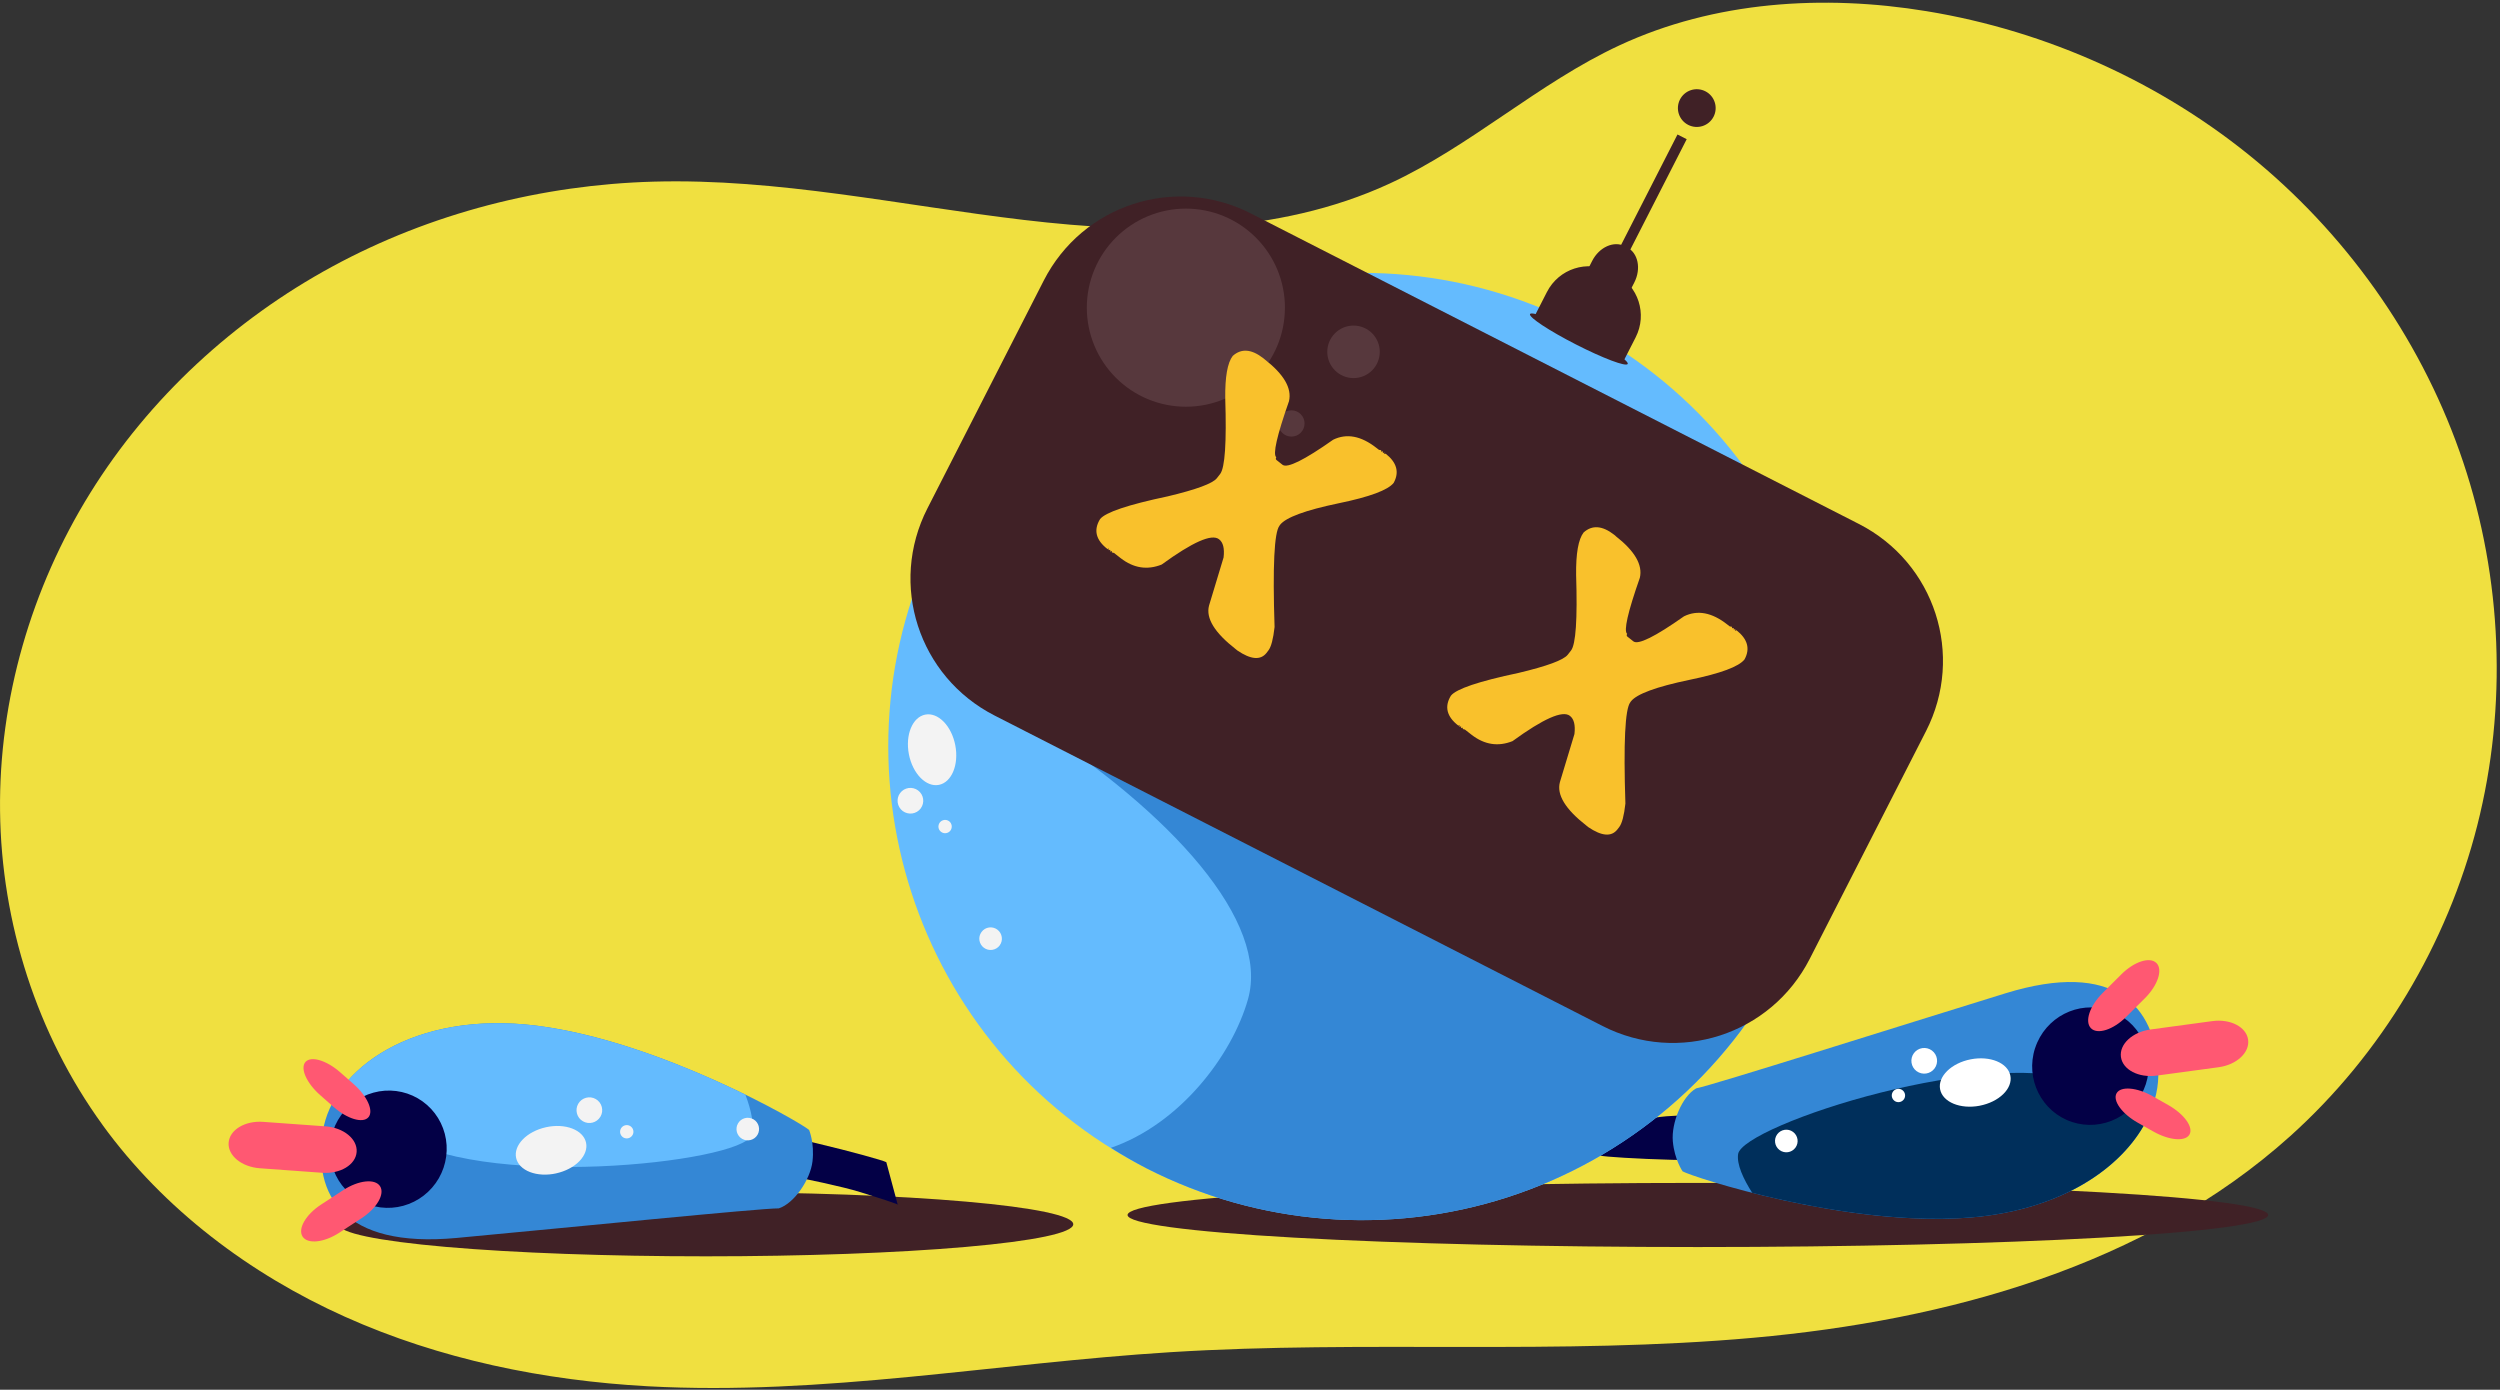 <svg width="331" height="184" viewBox="0 0 331 184" fill="none" xmlns="http://www.w3.org/2000/svg">
<rect x="0" y="0" width="331" height="184" fill="#333333" stroke="none"/>
<g clip-path="url(#clip0_563_172)">
<path d="M13.573 148.93C4.878 136.957 0.177 122.192 0.007 107.398C-0.163 92.603 4.147 77.829 11.953 65.26C19.759 52.69 31.01 42.334 44.018 35.279C57.026 28.225 71.755 24.461 86.547 24.049C102.979 23.593 119.215 27.184 135.54 29.117C151.864 31.05 169.054 31.196 183.977 24.309C194.748 19.336 203.682 10.99 214.438 5.994C226.98 0.163 241.414 -0.762 255.064 1.478C271.105 4.109 286.44 11.044 298.917 21.463C311.397 31.882 320.972 45.773 326.129 61.188C331.289 76.603 331.996 93.504 327.999 109.259C324.002 125.014 315.301 139.57 303.209 150.437C284.065 167.641 257.814 174.812 232.177 177.118C206.542 179.424 180.693 177.425 155.002 179.027C131.907 180.467 108.897 184.813 85.789 183.543C72.012 182.785 58.255 179.984 45.668 174.335C33.077 168.685 21.677 160.101 13.57 148.936L13.573 148.93Z" fill="#F0E040"/>
<path fill-rule="evenodd" clip-rule="evenodd" d="M300.304 160.865C300.304 161.989 292.348 163.069 278.189 163.865C264.027 164.662 244.82 165.109 224.794 165.109C204.767 165.109 185.561 164.662 171.402 163.865C157.239 163.069 149.287 161.989 149.287 160.865C149.287 159.74 157.242 158.657 171.402 157.861C185.564 157.064 204.77 156.617 224.794 156.617C244.817 156.617 264.027 157.064 278.189 157.861C292.348 158.657 300.304 159.737 300.304 160.865Z" fill="#402126"/>
<path fill-rule="evenodd" clip-rule="evenodd" d="M211.898 153.005C212.813 153.303 229.544 154.126 232.58 153.199L235.617 152.271L233.651 148.387C233.601 148.405 218.236 146.1 214.71 149.676C210.66 153.786 209.258 147.788 209.258 147.788L211.901 153.005H211.898Z" fill="#030046"/>
<path fill-rule="evenodd" clip-rule="evenodd" d="M222.774 155.087C224.116 155.844 244.53 162.529 260.885 161.199C277.237 159.868 286.179 150.061 285.75 141.646C285.323 133.229 280.029 127.04 265.511 131.517C250.991 135.994 226.977 143.612 224.569 144.101C222.708 145.16 221.267 148.671 221.482 151.105C221.697 153.539 222.777 155.09 222.777 155.09L222.774 155.087Z" fill="#3487D5"/>
<path fill-rule="evenodd" clip-rule="evenodd" d="M231.998 157.932C239.738 159.898 251.043 161.998 260.884 161.199C272.871 160.223 280.874 154.693 284.126 148.495C281.835 146.589 279.264 144.874 276.502 143.6C264.367 138.007 230.668 148.984 230.125 152.802C229.931 154.159 230.796 156.05 231.995 157.932H231.998Z" fill="#002F5B"/>
<path fill-rule="evenodd" clip-rule="evenodd" d="M269.451 138.762C270.79 134.675 275.154 132.435 279.199 133.76C281.144 134.395 282.751 135.785 283.67 137.622C284.589 139.46 284.744 141.596 284.103 143.555C283.458 145.518 282.071 147.147 280.243 148.086C278.414 149.023 276.297 149.193 274.352 148.557C270.307 147.233 268.112 142.845 269.448 138.759L269.451 138.762Z" fill="#030046"/>
<path fill-rule="evenodd" clip-rule="evenodd" d="M297.652 137.664C297.882 139.356 296.134 140.978 293.736 141.303L285.554 142.41C283.156 142.735 281.041 141.634 280.811 139.943C280.582 138.252 282.33 136.629 284.728 136.304L292.91 135.195C295.308 134.869 297.423 135.97 297.652 137.661V137.664Z" fill="#FF5872"/>
<path fill-rule="evenodd" clip-rule="evenodd" d="M289.89 150.21C289.341 151.179 287.202 151 285.096 149.81L283.047 148.65C280.938 147.46 279.686 145.718 280.234 144.748C280.783 143.779 282.922 143.955 285.028 145.148L287.077 146.308C289.183 147.502 290.439 149.241 289.89 150.21Z" fill="#FF5872"/>
<path fill-rule="evenodd" clip-rule="evenodd" d="M285.51 127.505C284.642 126.634 282.563 127.308 280.851 129.017L278.375 131.487C276.66 133.196 275.98 135.272 276.848 136.143C277.716 137.014 279.795 136.34 281.51 134.631L283.989 132.161C285.704 130.452 286.384 128.373 285.516 127.505H285.51Z" fill="#FF5872"/>
<path fill-rule="evenodd" clip-rule="evenodd" d="M142.1 162.09C142.1 163.218 136.975 164.298 127.854 165.094C118.732 165.891 106.36 166.338 93.459 166.338C80.558 166.338 68.186 165.891 59.064 165.094C49.943 164.298 44.818 163.218 44.818 162.09C44.818 160.963 49.943 159.886 59.064 159.09C68.186 158.293 80.558 157.846 93.459 157.846C106.36 157.846 118.732 158.293 127.854 159.09C136.975 159.886 142.1 160.966 142.1 162.09Z" fill="#402126"/>
<path fill-rule="evenodd" clip-rule="evenodd" d="M117.347 153.873C116.515 153.393 100.309 149.154 97.144 149.44L93.982 149.727L95.113 153.93C95.164 153.924 109.12 156.349 113.914 157.84C119.811 159.677 118.865 159.522 118.865 159.522L117.347 153.873Z" fill="#030046"/>
<path fill-rule="evenodd" clip-rule="evenodd" d="M107.126 149.604C105.966 148.587 87.359 137.855 71.082 135.803C54.805 133.751 44.04 141.515 42.734 149.837C41.424 158.162 45.338 165.309 60.463 163.904C75.592 162.499 100.66 159.97 103.115 159.988C105.155 159.331 107.287 156.193 107.574 153.768C107.86 151.343 107.126 149.604 107.126 149.604Z" fill="#3487D5"/>
<path fill-rule="evenodd" clip-rule="evenodd" d="M98.682 144.927C91.509 141.414 80.878 137.038 71.082 135.803C59.148 134.3 50.182 138.07 45.728 143.469C47.578 145.807 49.743 148.012 52.186 149.825C62.916 157.789 98.148 153.959 99.464 150.332C99.932 149.044 99.476 147.015 98.688 144.927H98.682Z" fill="#64BBFE"/>
<path fill-rule="evenodd" clip-rule="evenodd" d="M58.096 156.006C57.063 157.795 55.372 159.105 53.389 159.648C51.405 160.19 49.299 159.922 47.528 158.902C45.756 157.882 44.467 156.191 43.945 154.204C43.423 152.217 43.706 150.097 44.739 148.307C45.771 146.517 47.462 145.208 49.446 144.665C51.426 144.122 53.535 144.391 55.307 145.411C57.078 146.434 58.367 148.122 58.889 150.109C59.411 152.095 59.125 154.216 58.096 156.006Z" fill="#030046"/>
<path fill-rule="evenodd" clip-rule="evenodd" d="M30.27 151.293C30.393 149.589 32.436 148.358 34.849 148.534L43.085 149.127C45.498 149.3 47.344 150.812 47.219 152.516C47.096 154.219 45.053 155.451 42.64 155.275L34.405 154.678C31.991 154.505 30.145 152.993 30.267 151.29L30.27 151.293Z" fill="#FF5872"/>
<path fill-rule="evenodd" clip-rule="evenodd" d="M40.442 140.605C41.176 139.77 43.234 140.382 45.051 141.98L46.82 143.534C48.636 145.133 49.51 147.093 48.773 147.931C48.037 148.766 45.981 148.155 44.165 146.556L42.396 144.999C40.58 143.4 39.709 141.44 40.445 140.602L40.442 140.605Z" fill="#FF5872"/>
<path fill-rule="evenodd" clip-rule="evenodd" d="M40.065 163.728C40.736 164.757 42.91 164.524 44.936 163.203L47.868 161.294C49.896 159.973 50.988 158.082 50.317 157.05C49.646 156.02 47.474 156.253 45.443 157.574L42.514 159.483C40.486 160.805 39.394 162.696 40.065 163.728Z" fill="#FF5872"/>
<path fill-rule="evenodd" clip-rule="evenodd" d="M100.302 150.237C99.887 150.953 98.974 151.197 98.258 150.786C97.543 150.371 97.298 149.458 97.71 148.742C98.121 148.027 99.037 147.782 99.753 148.194C100.469 148.605 100.713 149.521 100.302 150.237Z" fill="#F3F3F3"/>
<path fill-rule="evenodd" clip-rule="evenodd" d="M73.637 155.355C72.411 155.627 71.161 155.564 70.168 155.179C69.175 154.798 68.516 154.129 68.337 153.318C67.964 151.63 69.736 149.807 72.292 149.244C74.848 148.68 77.219 149.593 77.592 151.281C77.771 152.089 77.452 152.975 76.712 153.739C75.97 154.502 74.863 155.084 73.637 155.352V155.355Z" fill="#F3F3F3"/>
<path fill-rule="evenodd" clip-rule="evenodd" d="M79.502 147.836C79.033 148.65 77.995 148.927 77.181 148.459C76.367 147.991 76.089 146.953 76.558 146.138C77.029 145.324 78.067 145.047 78.881 145.515C79.695 145.983 79.973 147.024 79.505 147.839L79.502 147.836Z" fill="#F3F3F3"/>
<path fill-rule="evenodd" clip-rule="evenodd" d="M83.746 150.285C83.501 150.705 82.964 150.851 82.54 150.61C82.12 150.365 81.974 149.828 82.218 149.405C82.463 148.984 83 148.838 83.423 149.079C83.847 149.324 83.99 149.864 83.749 150.285H83.746Z" fill="#F3F3F3"/>
<path fill-rule="evenodd" clip-rule="evenodd" d="M236.166 127.362C228.602 142.171 215.465 153.372 199.645 158.496C183.824 163.621 166.616 162.252 151.806 154.687C120.964 138.938 108.732 101.167 124.481 70.327C140.23 39.485 178.001 27.253 208.841 43.002C223.65 50.566 234.851 63.703 239.972 79.523C245.097 95.344 243.727 112.552 236.163 127.365L236.166 127.362Z" fill="#64BBFE"/>
<path fill-rule="evenodd" clip-rule="evenodd" d="M240.881 82.864C217.054 96.558 185.341 114.882 185.341 114.882C185.341 114.882 129.658 84.463 136.196 95.517C155.179 107.621 168.139 122.061 165.231 132.31C163.116 139.755 156.222 148.829 147.083 151.97C148.619 152.945 150.194 153.852 151.811 154.69C166.621 162.255 183.828 163.624 199.649 158.499C215.47 153.375 228.606 142.174 236.171 127.365C243.159 113.617 244.839 97.772 240.883 82.864H240.881Z" fill="#3487D5"/>
<path fill-rule="evenodd" clip-rule="evenodd" d="M165.618 28.264L246.118 69.373C256.179 74.509 260.14 86.745 255.004 96.803L239.607 126.956C234.47 137.014 222.238 140.978 212.177 135.842L131.677 94.733C121.619 89.596 117.655 77.361 122.794 67.303L138.191 37.15C143.328 27.089 155.563 23.128 165.621 28.264H165.618Z" fill="#402126"/>
<path fill-rule="evenodd" clip-rule="evenodd" d="M215.507 48.189C215.408 48.383 214.633 48.219 213.35 47.736C212.068 47.252 210.382 46.489 208.667 45.612C205.097 43.789 202.368 41.985 202.573 41.582C202.672 41.388 203.447 41.552 204.73 42.035C206.013 42.519 207.698 43.282 209.413 44.156C212.983 45.979 215.713 47.783 215.507 48.186V48.189Z" fill="#402126"/>
<path fill-rule="evenodd" clip-rule="evenodd" d="M209.694 45.111L223.319 18.43L222.099 17.806L208.527 44.38L209.694 45.108V45.111Z" fill="#402126"/>
<path fill-rule="evenodd" clip-rule="evenodd" d="M213.227 35.942C210.14 34.364 206.388 35.581 204.81 38.668L203.047 42.119L214.796 48.12L216.559 44.669C218.134 41.582 216.92 37.83 213.833 36.252L213.227 35.942Z" fill="#402126"/>
<path fill-rule="evenodd" clip-rule="evenodd" d="M215.135 32.598C213.667 31.849 211.737 32.717 210.804 34.543L209.76 36.586L215.341 39.438L216.385 37.394C217.315 35.569 216.889 33.493 215.421 32.744L215.135 32.598Z" fill="#402126"/>
<path fill-rule="evenodd" clip-rule="evenodd" d="M226.879 15.447C226.253 16.676 224.747 17.162 223.518 16.535C222.289 15.909 221.8 14.403 222.429 13.174C222.73 12.583 223.255 12.136 223.885 11.933C224.514 11.727 225.2 11.784 225.791 12.085C226.381 12.386 226.829 12.911 227.031 13.541C227.237 14.17 227.181 14.856 226.879 15.45V15.447Z" fill="#402126"/>
<path fill-rule="evenodd" clip-rule="evenodd" d="M170.122 40.738C170.122 47.98 164.252 53.85 157.01 53.85C153.532 53.85 150.197 52.469 147.736 50.008C145.276 47.548 143.895 44.213 143.895 40.735C143.895 37.257 145.276 33.922 147.736 31.462C150.197 29.004 153.532 27.62 157.01 27.62C160.488 27.62 163.823 29.001 166.283 31.462C168.744 33.922 170.125 37.257 170.125 40.735L170.122 40.738Z" fill="#57383D"/>
<path fill-rule="evenodd" clip-rule="evenodd" d="M182.682 46.584C182.682 47.506 182.315 48.389 181.665 49.042C181.012 49.695 180.129 50.059 179.207 50.059C177.289 50.059 175.732 48.502 175.732 46.584C175.732 44.666 177.289 43.106 179.207 43.106C180.129 43.106 181.015 43.473 181.665 44.123C182.315 44.774 182.682 45.66 182.682 46.581V46.584Z" fill="#57383D"/>
<path fill-rule="evenodd" clip-rule="evenodd" d="M172.723 56.067C172.723 57.027 171.947 57.806 170.987 57.806C170.027 57.806 169.248 57.027 169.248 56.067C169.248 55.604 169.43 55.163 169.758 54.838C170.083 54.513 170.525 54.328 170.987 54.328C171.449 54.328 171.891 54.51 172.216 54.838C172.541 55.163 172.726 55.604 172.726 56.067H172.723Z" fill="#57383D"/>
<path fill-rule="evenodd" clip-rule="evenodd" d="M167.47 47.601C169.996 49.573 171.061 51.41 170.662 53.117C169.057 57.695 168.496 60.168 168.979 60.538C168.884 60.705 168.902 60.833 169.036 60.929L169.805 61.537C170.438 62.026 172.675 60.92 176.511 58.22C178.3 57.346 180.209 57.707 182.241 59.303L182.575 59.559L182.888 59.613C182.837 59.685 182.843 59.753 182.909 59.816C182.972 59.75 183.04 59.744 183.112 59.795C183.061 59.87 183.067 59.935 183.133 59.998C183.192 59.911 183.261 59.906 183.335 59.974L183.24 60.072C183.326 60.132 183.395 60.123 183.443 60.052C184.937 61.224 185.298 62.515 184.526 63.926C183.777 64.884 181.349 65.788 177.245 66.632C172.833 67.553 170.247 68.505 169.48 69.489L169.406 69.6C168.708 70.486 168.49 74.957 168.753 83.016C168.577 84.603 168.305 85.638 167.935 86.121L167.679 86.456C166.891 87.443 165.609 87.332 163.831 86.127L163.607 85.945C160.806 83.765 159.631 81.844 160.078 80.174L162.002 73.808C162.143 72.609 161.943 71.807 161.397 71.395C160.436 70.644 157.907 71.762 153.803 74.748C151.897 75.506 150.095 75.225 148.392 73.91L147.497 73.212L147.196 73.14C147.258 73.075 147.246 73.012 147.16 72.955C147.109 73.03 147.047 73.039 146.975 72.988C147.035 72.905 147.026 72.836 146.954 72.785C146.892 72.851 146.823 72.857 146.751 72.806C146.811 72.72 146.802 72.651 146.73 72.603L146.656 72.714C145.093 71.512 144.756 70.184 145.648 68.732C146.355 67.834 149.34 66.829 154.599 65.719C158.384 64.818 160.553 64.016 161.108 63.318L161.546 62.757C162.184 61.937 162.408 58.602 162.223 52.756C162.187 49.907 162.515 48.031 163.213 47.124C164.347 46.107 165.695 46.208 167.264 47.431L167.47 47.601Z" fill="#F9C12C"/>
<path fill-rule="evenodd" clip-rule="evenodd" d="M213.923 70.987C216.449 72.958 217.514 74.796 217.115 76.499C215.51 81.077 214.952 83.55 215.435 83.92C215.337 84.087 215.358 84.215 215.492 84.308L216.259 84.916C216.891 85.409 219.128 84.302 222.964 81.599C224.751 80.725 226.663 81.086 228.691 82.682L229.025 82.939L229.338 82.992C229.287 83.067 229.296 83.133 229.359 83.195C229.422 83.133 229.49 83.124 229.562 83.174C229.511 83.246 229.52 83.314 229.583 83.377C229.642 83.291 229.711 83.285 229.786 83.356L229.69 83.452C229.777 83.511 229.845 83.505 229.893 83.431C231.387 84.603 231.748 85.895 230.976 87.305C230.227 88.266 227.799 89.164 223.695 90.011C219.283 90.933 216.697 91.884 215.93 92.868L215.856 92.979C215.158 93.865 214.94 98.336 215.203 106.393C215.027 107.982 214.755 109.017 214.388 109.501L214.129 109.835C213.341 110.822 212.059 110.712 210.281 109.507L210.057 109.325C207.256 107.147 206.081 105.223 206.532 103.553L208.456 97.188C208.596 95.989 208.393 95.186 207.85 94.775C206.89 94.026 204.36 95.141 200.256 98.127C198.35 98.885 196.545 98.604 194.845 97.289L193.95 96.591L193.649 96.519C193.712 96.454 193.7 96.391 193.613 96.335C193.562 96.406 193.5 96.418 193.428 96.367C193.488 96.281 193.482 96.212 193.407 96.165C193.345 96.23 193.276 96.236 193.204 96.185C193.261 96.099 193.255 96.03 193.184 95.983L193.109 96.093C191.546 94.891 191.209 93.561 192.101 92.108C192.811 91.21 195.794 90.205 201.052 89.095C204.837 88.194 207.006 87.392 207.561 86.694L208.002 86.133C208.637 85.313 208.864 81.978 208.679 76.132C208.643 73.283 208.972 71.407 209.67 70.5C210.803 69.48 212.151 69.585 213.72 70.805L213.926 70.975L213.923 70.987Z" fill="#F9C12C"/>
<path fill-rule="evenodd" clip-rule="evenodd" d="M132.356 125.175C132.848 124.513 132.711 123.577 132.048 123.081C131.386 122.586 130.45 122.723 129.958 123.389C129.462 124.051 129.6 124.987 130.265 125.483C130.927 125.975 131.864 125.837 132.359 125.175H132.356Z" fill="#F3F3F3"/>
<path fill-rule="evenodd" clip-rule="evenodd" d="M126.481 98.67C126.242 97.435 125.69 96.317 124.945 95.556C124.199 94.795 123.322 94.455 122.508 94.613C120.813 94.942 119.841 97.292 120.336 99.86C120.834 102.431 122.612 104.248 124.309 103.917C126.003 103.589 126.976 101.238 126.481 98.67Z" fill="#F3F3F3"/>
<path fill-rule="evenodd" clip-rule="evenodd" d="M121.902 107.034C122.462 106.279 122.307 105.214 121.553 104.654C120.801 104.093 119.736 104.248 119.175 105.003C118.904 105.363 118.79 105.817 118.856 106.264C118.922 106.712 119.16 107.111 119.524 107.383C119.885 107.651 120.342 107.765 120.786 107.702C121.23 107.636 121.633 107.398 121.902 107.037V107.034Z" fill="#F3F3F3"/>
<path fill-rule="evenodd" clip-rule="evenodd" d="M125.838 109.963C126.13 109.572 126.046 109.017 125.659 108.728C125.268 108.439 124.716 108.519 124.424 108.91C124.131 109.301 124.212 109.853 124.606 110.145C124.996 110.434 125.548 110.354 125.841 109.963H125.838Z" fill="#F3F3F3"/>
<path fill-rule="evenodd" clip-rule="evenodd" d="M235.615 152.268C236.278 152.763 237.214 152.626 237.709 151.961C238.205 151.299 238.064 150.362 237.402 149.867C236.74 149.375 235.803 149.512 235.308 150.174C234.813 150.836 234.953 151.773 235.615 152.268Z" fill="white"/>
<path fill-rule="evenodd" clip-rule="evenodd" d="M262.118 146.395C263.353 146.156 264.471 145.605 265.232 144.859C265.995 144.113 266.332 143.239 266.174 142.425C265.846 140.728 263.496 139.755 260.928 140.253C258.359 140.751 256.54 142.529 256.871 144.226C257.199 145.921 259.549 146.893 262.118 146.398V146.395Z" fill="white"/>
<path fill-rule="evenodd" clip-rule="evenodd" d="M253.752 141.816C254.507 142.377 255.572 142.219 256.133 141.467C256.694 140.716 256.538 139.648 255.784 139.087C255.423 138.819 254.969 138.705 254.522 138.768C254.075 138.834 253.675 139.072 253.403 139.436C253.135 139.797 253.019 140.25 253.084 140.698C253.15 141.145 253.389 141.545 253.75 141.816H253.752Z" fill="white"/>
<path fill-rule="evenodd" clip-rule="evenodd" d="M250.826 145.751C251.217 146.043 251.769 145.959 252.061 145.569C252.353 145.178 252.27 144.626 251.879 144.334C251.488 144.042 250.937 144.122 250.644 144.513C250.355 144.904 250.435 145.455 250.826 145.748V145.751Z" fill="white"/>
</g>
<defs>
<clipPath id="clip0_563_172">
<rect width="330.567" height="183.41" fill="white" transform="translate(0 0.357)"/>
</clipPath>
</defs>
</svg>
